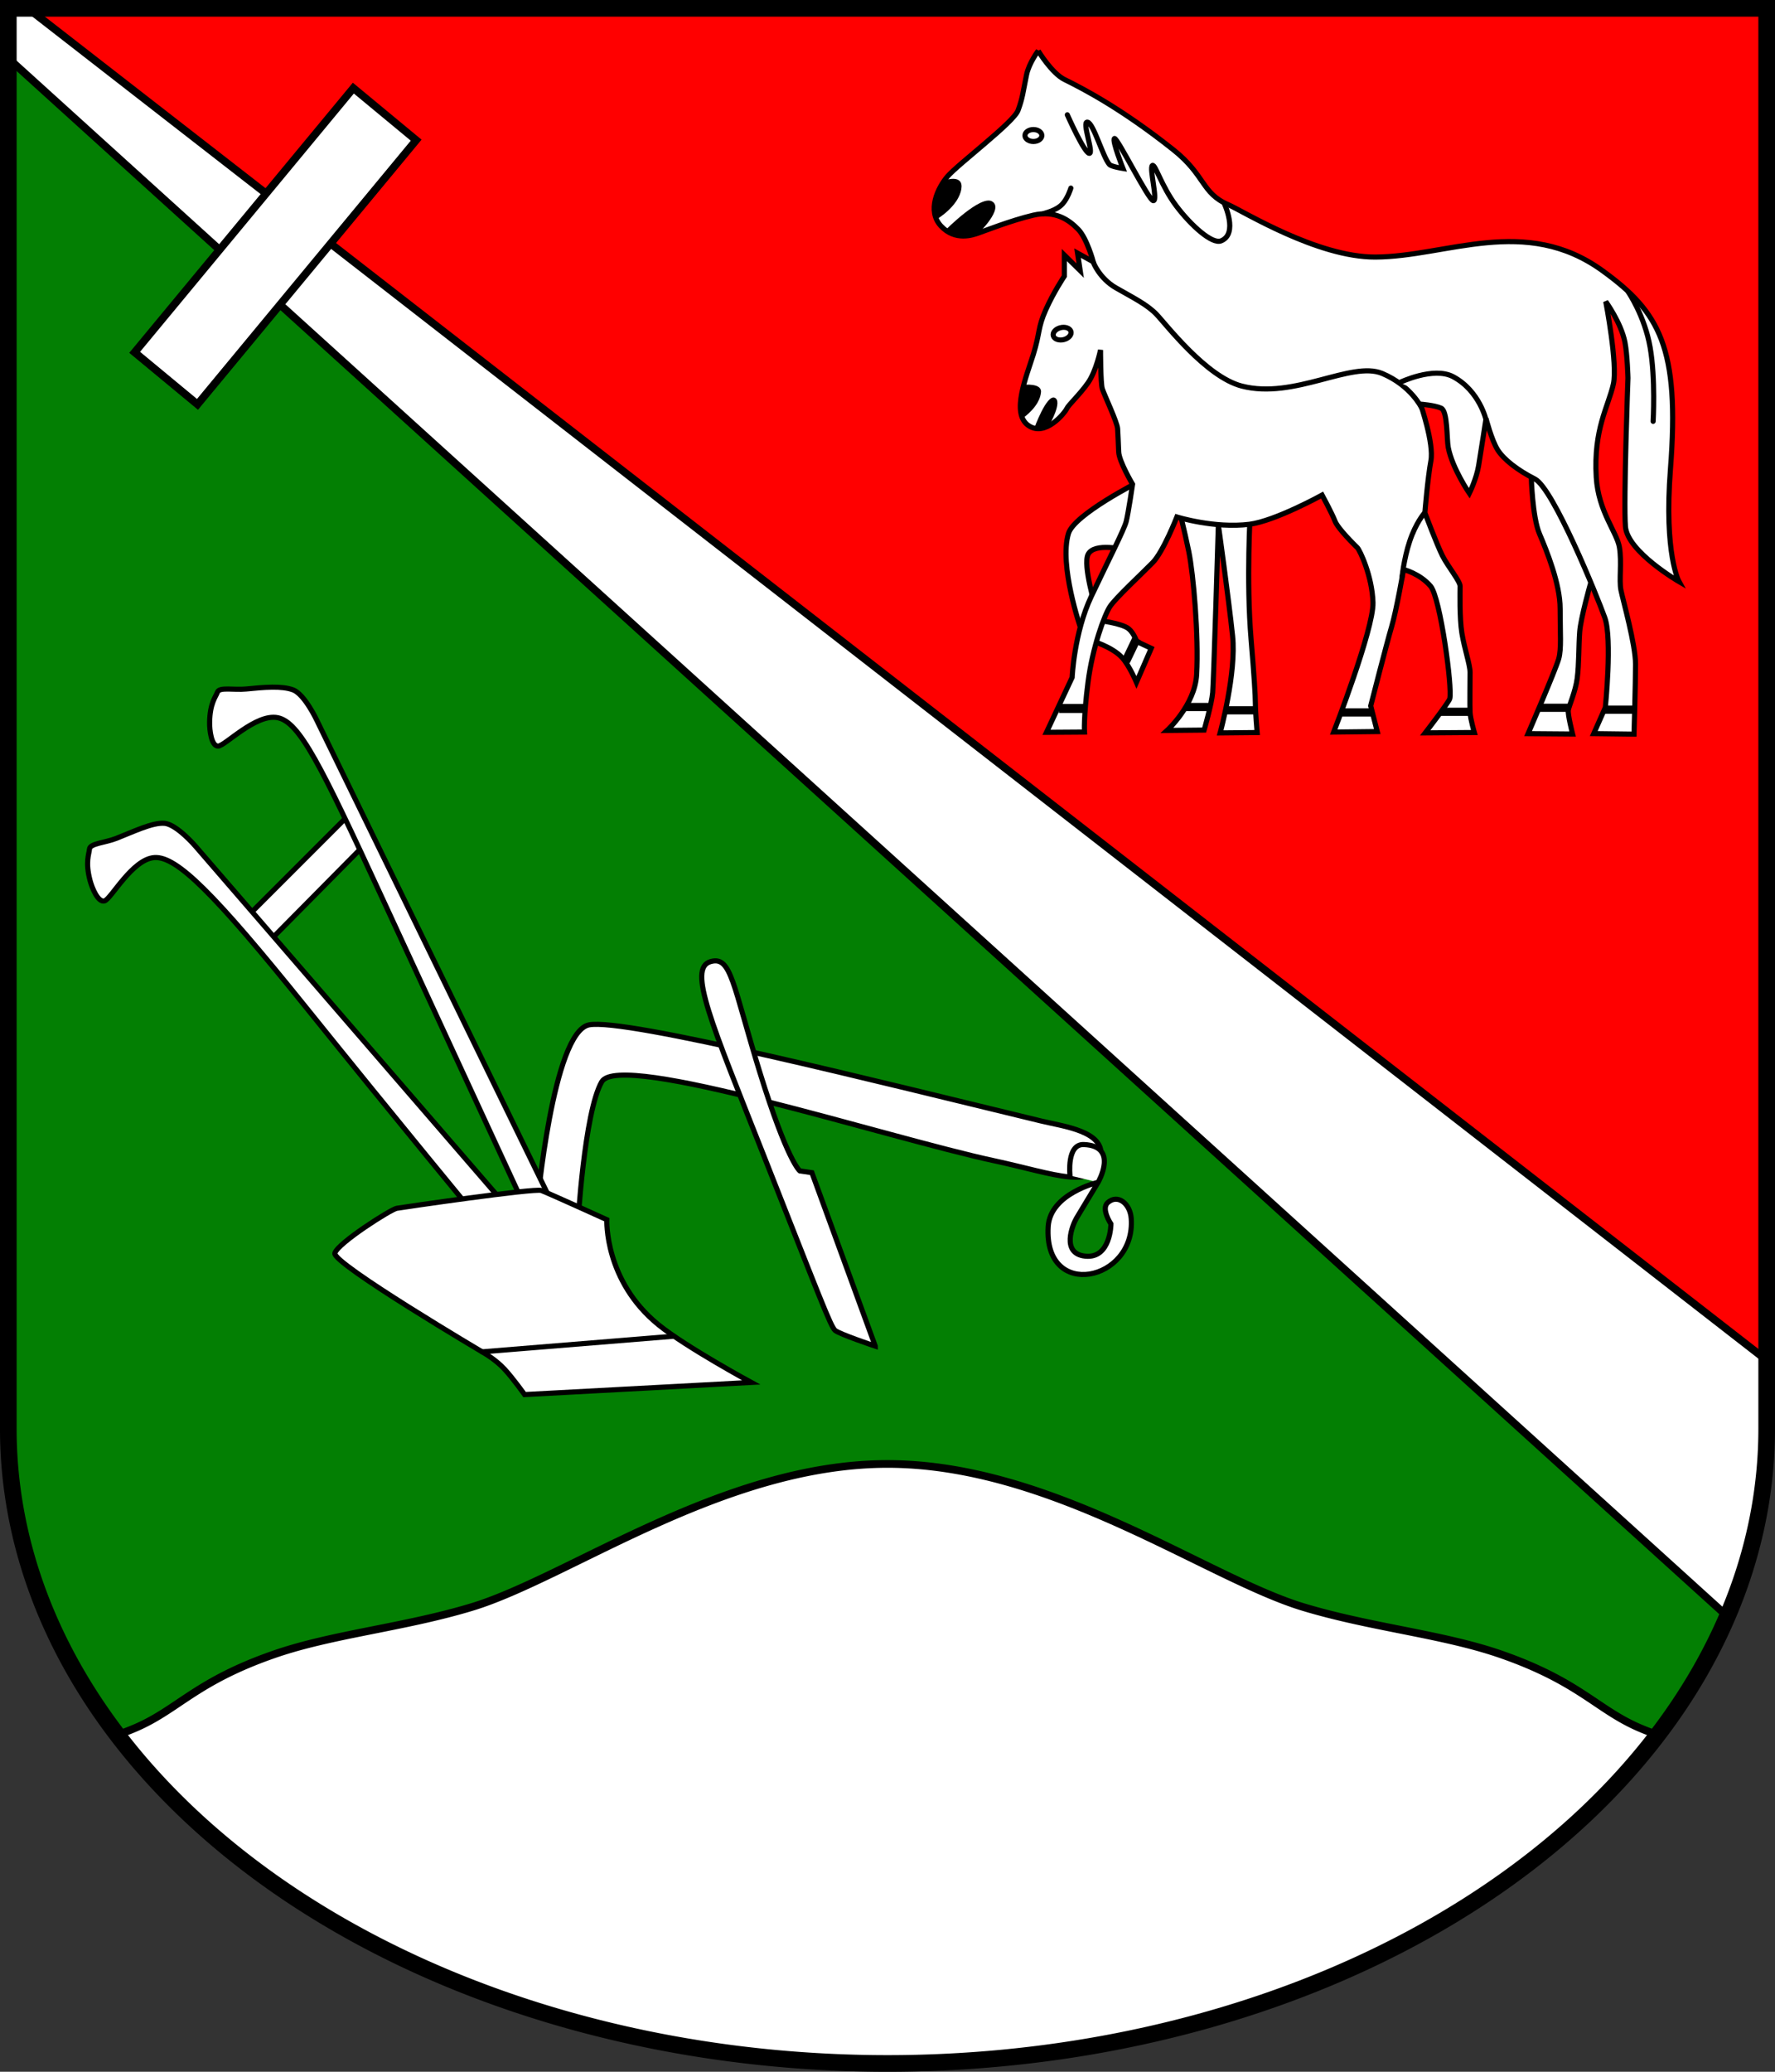 <?xml version="1.0" encoding="UTF-8" standalone="no"?>
<!-- Created with Inkscape (http://www.inkscape.org/) -->

<svg
   width="138.646mm"
   height="161.755mm"
   viewBox="0 0 138.646 161.755"
   version="1.1"
   id="svg2889"
   inkscape:version="1.2.2 (732a01da63, 2022-12-09)"
   sodipodi:docname="Wappen Kastorf2.svg"
   xmlns:inkscape="http://www.inkscape.org/namespaces/inkscape"
   xmlns:sodipodi="http://sodipodi.sourceforge.net/DTD/sodipodi-0.dtd"
   xmlns="http://www.w3.org/2000/svg"
   xmlns:svg="http://www.w3.org/2000/svg">
  <rect x="0" y="0" width="138.646" height="161.755" fill="#333333" stroke="none"/>
  <sodipodi:namedview
     id="namedview2891"
     pagecolor="#ffffff"
     bordercolor="#666666"
     borderopacity="1.0"
     inkscape:showpageshadow="2"
     inkscape:pageopacity="0.0"
     inkscape:pagecheckerboard="0"
     inkscape:deskcolor="#d1d1d1"
     inkscape:document-units="mm"
     showgrid="false"
     inkscape:zoom="0.87555771"
     inkscape:cx="262.68971"
     inkscape:cy="306.66168"
     inkscape:current-layer="layer1" />
  <defs
     id="defs2886" />
  <g
     inkscape:label="Ebene 1"
     inkscape:groupmode="layer"
     id="layer1"
     transform="translate(-524.677,-66.364)">
    <g
       id="g2782"
       transform="translate(487.816,3.775)">
      <path
         id="path1547"
         style="fill:#ff0000;stroke:none;stroke-width:1.3;stroke-linecap:round;stroke-dasharray:none"
         d="M 37.511,63.239 V 174.141 a 68.673,49.552 0 0 0 68.673,49.553 68.673,49.552 0 0 0 68.673,-49.552 68.673,49.552 0 0 0 0,-5.2e-4 V 63.239 Z" />
      <path
         id="path1873"
         style="fill:#037f03;fill-opacity:1;stroke:none;stroke-width:0.2;stroke-linecap:round;stroke-dasharray:none"
         d="M 37.511,64.626 V 174.141 a 68.673,49.552 0 0 0 68.673,49.553 68.673,49.552 0 0 0 68.401,-45.295 z" />
      <path
         id="path1766"
         style="fill:#ffffff;stroke:#000000;stroke-width:0.6;stroke-linecap:round;stroke-dasharray:none"
         d="m 106.184,176.887 c -12.862,0 -24.928,8.894 -32.485,11.177 -5.312,1.605 -10.912,2.114 -15.455,3.696 -6.19,2.156 -7.507,4.36 -10.941,5.793 -0.424,0.177 -0.836,0.333 -1.231,0.471 a 68.673,49.552 0 0 0 60.112,25.67 68.673,49.552 0 0 0 60.112,-25.67 c -0.395,-0.138 -0.807,-0.294 -1.231,-0.471 -3.434,-1.432 -4.751,-3.637 -10.941,-5.793 -4.543,-1.583 -10.143,-2.092 -15.455,-3.696 -7.557,-2.282 -19.623,-11.177 -32.484,-11.177 z" />
      <path
         id="path1819"
         style="fill:#ffffff;stroke:#000000;stroke-width:0.6;stroke-linecap:round;stroke-dasharray:none"
         d="m 37.511,63.239 v 3.904 L 171.765,188.766 a 68.673,49.552 0 0 0 3.092,-14.624 68.673,49.552 0 0 0 0,-5.2e-4 V 168.79 L 39.043,63.239 Z" />
      <path
         id="path2637"
         style="fill:none;stroke:#000000;stroke-width:1.3;stroke-linecap:round;stroke-dasharray:none"
         d="M 37.511,63.239 V 174.141 a 68.673,49.552 0 0 0 68.673,49.553 68.673,49.552 0 0 0 68.673,-49.552 68.673,49.552 0 0 0 0,-5.2e-4 V 63.239 Z" />
      <rect
         style="fill:#ffffff;stroke:#000000;stroke-width:0.6;stroke-linecap:round;stroke-dasharray:none"
         id="rect1439"
         width="26.782"
         height="6.371"
         x="-39.179"
         y="93.954"
         transform="rotate(-50.375)" />
      <g
         id="g1323"
         transform="translate(-0.76,-0.238)">
        <path
           style="fill:#ffffff;stroke:#000000;stroke-width:0.4;stroke-linecap:round;stroke-dasharray:none"
           d="m 157.23,100.083 c 0,0 0.083,3.115 0.64,4.422 0.556,1.307 1.613,3.893 1.613,5.84 0,1.947 0.111,3.115 -0.111,3.921 -0.222,0.806 -2.392,5.84 -2.392,5.84 l 3.476,0.028 c 0,0 -0.389,-1.529 -0.334,-1.863 0.056,-0.334 0.563,-1.462 0.695,-2.475 0.148,-1.137 0.111,-2.558 0.195,-3.643 0.083,-1.085 0.834,-3.726 0.834,-3.726 l 0.222,-0.667 -4.116,-8.037 z"
           id="path1018"
           sodipodi:nodetypes="csssccssscccc" />
        <path
           style="fill:#ffffff;stroke:#000000;stroke-width:0.4;stroke-linecap:round;stroke-dasharray:none"
           d="m 123.401,111.262 c 0,0 1.834,0.215 2.378,0.653 0.388,0.313 0.64,1.001 0.64,1.001 l 1.126,0.528 -1.154,2.656 c 0,0 -0.56,-1.308 -1.112,-1.919 -0.784,-0.867 -2.419,-1.335 -2.419,-1.335 z"
           id="path1033"
           sodipodi:nodetypes="cscccscc" />
        <path
           style="fill:#ffffff;stroke:#000000;stroke-width:0.4;stroke-linecap:round;stroke-dasharray:none"
           d="m 126.613,100.417 c 0,0 -5.081,2.567 -5.534,4.06 -0.751,2.475 0.945,7.369 0.945,7.369 l 1.168,-1.613 c 0,0 -0.997,-3.265 -0.584,-4.116 0.473,-0.973 2.92,-0.362 2.92,-0.362 z"
           id="path1031"
           sodipodi:nodetypes="csccscc" />
        <path
           style="fill:#ffffff;stroke:#000000;stroke-width:0.4;stroke-linecap:round;stroke-dasharray:none"
           d="m 135.289,102.697 c 0,0 -0.334,5.433 0.056,10.067 0.234,2.791 0.334,4.338 0.334,5.006 0,0.667 0.139,2.252 0.139,2.252 l -2.892,0.028 c 0,0 1.279,-4.672 0.973,-7.564 -0.33,-3.118 -1.112,-8.676 -1.112,-8.676 0,0 -0.362,12.18 -0.445,13.098 -0.083,0.918 -0.667,2.92 -0.667,2.92 l -2.892,0.028 c 0,0 2.176,-1.974 2.308,-4.366 0.167,-3.031 -0.25,-7.814 -0.612,-9.594 -0.362,-1.78 -0.806,-3.448 -0.806,-3.448 z"
           id="path1020"
           sodipodi:nodetypes="cssccscsccsscc" />
        <path
           style="fill:#ffffff;stroke:#000000;stroke-width:0.4;stroke-linecap:round;stroke-dasharray:none"
           d="m 118.715,66.796 c 0,0 1.055,1.748 2.061,2.244 1.445,0.713 4.414,2.24 8.485,5.471 2.532,2.01 2.206,3.405 4.301,4.298 1.122,0.479 6.933,4.107 11.488,4.088 5.577,-0.023 11.709,-3.317 17.763,1.079 4.438,3.223 6.02,5.97 5.288,15.463 -0.516,6.685 0.671,8.801 0.671,8.801 0,0 -4.03,-2.332 -4.187,-4.299 -0.157,-1.966 0.197,-11.602 0.197,-11.602 0,0 -0.049,-1.839 -0.236,-2.792 -0.298,-1.516 -1.499,-3.174 -1.499,-3.174 0,0 0.942,4.892 0.595,6.438 -0.399,1.776 -1.562,3.517 -1.337,7.276 0.16,2.677 1.612,4.287 1.809,5.466 0.197,1.18 -0.039,2.556 0.118,3.343 0.157,0.787 1.141,4.247 1.141,5.781 0,1.534 -0.118,5.466 -0.118,5.466 l -3.146,-0.039 0.905,-2.045 c 0,0 0.551,-5.349 -0.039,-7 -0.59,-1.652 -4.027,-10.108 -5.463,-10.834 -1.364,-0.69 -2.435,-1.529 -2.907,-2.276 -0.472,-0.747 -0.911,-2.444 -0.911,-2.444 0,0 -0.394,2.58 -0.579,3.689 -0.171,1.027 -0.724,2.149 -0.724,2.149 0,0 -1.331,-1.947 -1.647,-3.577 -0.124,-0.642 -0.039,-2.832 -0.551,-3.068 -0.511,-0.236 -1.612,-0.315 -1.612,-0.315 0,0 1.06,3.084 0.809,4.418 -0.25,1.335 -0.473,4.06 -0.473,4.06 0,0 0.946,2.503 1.363,3.337 0.417,0.834 1.39,2.002 1.39,2.392 0,0.389 -0.056,2.475 0.139,3.671 0.195,1.196 0.64,2.475 0.64,3.059 0,0.584 -0.028,2.642 0,3.142 0.028,0.501 0.334,1.557 0.334,1.557 l -3.838,0.028 c 0,0 1.849,-2.401 1.919,-2.67 0.216,-0.829 -0.742,-7.902 -1.502,-8.788 -0.845,-0.985 -2.109,-1.299 -2.109,-1.299 0,0 -0.56,3.216 -0.934,4.474 -0.374,1.258 -1.632,6.174 -1.632,6.174 l 0.511,2.006 -3.402,0.039 c 0,0 3.127,-8.042 3.068,-10.107 -0.059,-2.065 -1.023,-4.09 -1.219,-4.287 -0.197,-0.197 -1.514,-1.475 -1.75,-2.084 -0.236,-0.61 -1.003,-2.025 -1.003,-2.025 0,0 -3.683,2.03 -5.683,2.281 -2.722,0.341 -5.663,-0.57 -5.663,-0.57 0,0 -1.062,2.714 -1.888,3.559 -0.826,0.846 -2.91,2.773 -3.343,3.441 -0.433,0.669 -1.357,3.166 -1.711,5.919 -0.354,2.753 -0.275,3.874 -0.275,3.874 l -2.969,0.02 2.006,-4.287 c 0,0 0.149,-3.477 1.494,-6.322 1.288,-2.723 2.558,-5.2 2.725,-5.84 0.167,-0.64 0.501,-2.92 0.501,-2.92 0,0 -1.057,-1.78 -1.085,-2.531 -0.028,-0.751 -0.056,-1.307 -0.083,-1.808 -0.028,-0.501 -1.057,-2.67 -1.196,-3.115 -0.139,-0.445 -0.139,-3.031 -0.139,-3.031 0,0 -0.334,1.641 -0.973,2.558 -0.64,0.918 -1.529,1.724 -1.669,2.03 -0.139,0.306 -1.68,2.257 -3.017,1.293 -1.337,-0.964 -0.118,-3.834 0.413,-5.545 0.531,-1.711 0.334,-2.045 0.964,-3.461 0.629,-1.416 1.455,-2.635 1.455,-2.635 v -1.652 l 1.239,1.219 -0.206,-1.367 1.229,0.678 c 0,0 -0.492,-1.829 -1.18,-2.537 -0.688,-0.708 -1.77,-1.514 -3.52,-1.101 -1.75,0.413 -3.874,1.258 -4.287,1.396 -0.413,0.138 -1.789,0.649 -2.91,-0.551 -1.121,-1.199 -0.227,-3.019 0.511,-3.874 0.864,-1 5.152,-4.208 5.506,-5.152 0.354,-0.944 0.382,-1.39 0.669,-2.792 0.183,-0.896 0.91,-1.869 0.91,-1.869 z"
           id="path899"
           sodipodi:nodetypes="csssssscscscssssscccssscscsscscsssssccsscscccssscscssscccsscssscssssscccccssssssscc" />
        <path
           style="fill:none;stroke:#000000;stroke-width:0.4;stroke-linecap:round;stroke-dasharray:none"
           d="m 123.016,83.305 c 0,0 0.472,1.249 1.77,1.996 1.298,0.747 2.399,1.278 3.146,2.045 0.747,0.767 3.878,4.895 6.686,5.624 4.09,1.062 8.571,-1.994 10.972,-0.983 2.24,0.943 3.068,2.674 3.068,2.674"
           id="path1046"
           sodipodi:nodetypes="cssssc" />
        <path
           style="fill:#ffffff;stroke:#000000;stroke-width:0.4;stroke-linecap:round;stroke-dasharray:none"
           d="m 146.947,92.695 c 0,0 2.647,-1.281 4.188,-0.452 2.084,1.121 2.576,3.421 2.576,3.421"
           id="path1048"
           sodipodi:nodetypes="csc" />
        <path
           style="fill:none;stroke:#000000;stroke-width:0.4;stroke-linecap:round;stroke-dasharray:none"
           d="m 147.124,107.993 c 0,0 0.138,-1.494 0.61,-2.91 0.472,-1.416 1.121,-2.163 1.121,-2.163"
           id="path1050" />
        <path
           style="fill:none;stroke:#000000;stroke-width:0.4;stroke-linecap:round;stroke-dasharray:none"
           d="m 164.801,85.616 c 0,0 1.278,1.848 1.711,4.326 0.433,2.478 0.236,5.781 0.236,5.781"
           id="path1052"
           sodipodi:nodetypes="csc" />
        <path
           style="fill:none;stroke:#000000;stroke-width:0.4;stroke-linecap:round;stroke-dasharray:none"
           d="m 120.991,71.792 c 0,0 1.317,2.969 1.711,3.009 0.393,0.039 -0.61,-2.517 -0.138,-2.438 0.472,0.079 1.199,2.714 1.711,3.303 0.15,0.173 1.062,0.315 1.062,0.315 0,0 -0.865,-2.183 -0.669,-2.34 0.197,-0.157 2.694,4.896 3.048,4.857 0.354,-0.039 -0.346,-2.583 -0.079,-2.753 0.215,-0.137 0.709,1.627 1.856,3.151 1.161,1.544 2.81,3.015 3.503,2.738 1.376,-0.551 0.246,-2.935 0.246,-2.935"
           id="path1108"
           sodipodi:nodetypes="cssscsssssc" />
        <ellipse
           style="fill:#ffffff;stroke:#000000;stroke-width:0.4;stroke-linecap:round;stroke-dasharray:none"
           id="path1162"
           cx="118.34"
           cy="73.408"
           rx="0.659"
           ry="0.466" />
        <ellipse
           style="fill:#ffffff;stroke:#000000;stroke-width:0.4;stroke-linecap:round;stroke-dasharray:none"
           id="ellipse1164"
           cx="88.724"
           cy="117.035"
           rx="0.708"
           ry="0.483"
           transform="matrix(0.966,-0.258,0.298,0.955,0,0)" />
        <path
           style="fill:none;stroke:#000000;stroke-width:0.4;stroke-linecap:round;stroke-dasharray:none"
           d="m 119.142,79.5 c 0.079,-0.039 1.004,-0.222 1.485,-0.767 0.418,-0.473 0.639,-1.219 0.639,-1.219"
           id="path1166"
           sodipodi:nodetypes="csc" />
        <path
           style="fill:#000000;stroke:none;stroke-width:0.4;stroke-linecap:round;stroke-dasharray:none"
           d="m 111.513,76.877 c 0,0 1.4,-0.462 1.196,0.723 -0.237,1.374 -1.947,2.364 -1.947,2.364 l -0.181,-1.279 0.278,-1.057 z"
           id="path1168"
           sodipodi:nodetypes="cscccc" />
        <path
           style="fill:#000000;stroke:none;stroke-width:0.4;stroke-linecap:round;stroke-dasharray:none"
           d="m 111.547,80.721 c 0,0 2.661,-2.666 3.553,-2.176 0.987,0.542 -1.057,2.503 -1.057,2.503 l -1.154,0.32 -0.799,-0.264 z"
           id="path1170"
           sodipodi:nodetypes="cscccc" />
        <path
           style="fill:#000000;stroke:none;stroke-width:0.4;stroke-linecap:round;stroke-dasharray:none"
           d="m 117.618,92.871 c 0,0 1.373,-0.149 1.317,0.565 -0.088,1.131 -1.386,2.011 -1.386,2.011 l -0.265,-1.229 0.197,-0.826 z"
           id="path1172"
           sodipodi:nodetypes="cscccc" />
        <path
           style="fill:#000000;stroke:none;stroke-width:0.4;stroke-linecap:round;stroke-dasharray:none"
           d="m 118.402,96.273 c 0,0 0.966,-2.677 1.606,-2.392 0.64,0.285 -0.396,2.079 -0.396,2.079 l -0.584,0.32 z"
           id="path1174" />
        <rect
           style="fill:#000000;stroke:none;stroke-width:0.4;stroke-linecap:round;stroke-dasharray:none"
           id="rect1251"
           width="2.051"
           height="0.702"
           x="120.335"
           y="117.79" />
        <rect
           style="fill:#000000;stroke:none;stroke-width:0.4;stroke-linecap:round;stroke-dasharray:none"
           id="rect1253"
           width="1.877"
           height="0.64"
           x="130.228"
           y="117.707" />
        <rect
           style="fill:#000000;stroke:none;stroke-width:0.4;stroke-linecap:round;stroke-dasharray:none"
           id="rect1255"
           width="2.315"
           height="0.64"
           x="133.363"
           y="117.964" />
        <rect
           style="fill:#000000;stroke:none;stroke-width:0.4;stroke-linecap:round;stroke-dasharray:none"
           id="rect1257"
           width="2.315"
           height="0.64"
           x="142.448"
           y="118.131" />
        <rect
           style="fill:#000000;stroke:none;stroke-width:0.4;stroke-linecap:round;stroke-dasharray:none"
           id="rect1259"
           width="2.315"
           height="0.64"
           x="150.185"
           y="118.082" />
        <rect
           style="fill:#000000;stroke:none;stroke-width:0.4;stroke-linecap:round;stroke-dasharray:none"
           id="rect1261"
           width="2.364"
           height="0.64"
           x="157.864"
           y="117.768" />
        <rect
           style="fill:#000000;stroke:none;stroke-width:0.4;stroke-linecap:round;stroke-dasharray:none"
           id="rect1263"
           width="2.364"
           height="0.64"
           x="162.937"
           y="117.915" />
        <rect
           style="fill:#000000;stroke:none;stroke-width:0.4;stroke-linecap:round;stroke-dasharray:none"
           id="rect1265"
           width="1.988"
           height="0.683"
           x="-50.835"
           y="162.242"
           transform="matrix(0.431,-0.902,0.907,0.422,0,0)" />
      </g>
      <g
         id="g1385"
         transform="translate(3.1354258e-6,-1.888)">
        <path
           style="fill:#ffffff;stroke:#000000;stroke-width:0.4;stroke-linecap:round"
           d="m 78.81,158.732 c 0,0 1.224,-13.682 4.06,-14.238 2.836,-0.556 22.872,4.501 35.323,7.508 1.751,0.423 4.875,0.78 4.666,2.725 -0.304,2.835 -3.573,1.401 -8.317,0.383 -8.349,-1.792 -29.261,-8.599 -30.675,-6.179 -1.373,2.35 -1.887,11.358 -1.887,11.358 z"
           id="path1278"
           sodipodi:nodetypes="cssssscc" />
        <path
           style="fill:#ffffff;stroke:#000000;stroke-width:0.4;stroke-linecap:round"
           d="m 64.154,128.059 -7.981,7.981 1.502,2.141 7.731,-7.814 z"
           id="path1239"
           sodipodi:nodetypes="ccccc" />
        <path
           style="fill:#ffffff;stroke:#000000;stroke-width:0.4;stroke-linecap:round"
           d="M 81.001,160.484 61.618,120.736 c 0,0 -0.955,-2.052 -1.865,-2.396 -0.874,-0.33 -2.259,-0.21 -3.675,-0.068 -0.928,0.093 -2.076,-0.168 -2.229,0.238 -0.154,0.406 -0.59,0.872 -0.615,2.36 -0.01,0.599 0.133,1.874 0.667,1.859 0.535,-0.015 2.958,-2.566 4.656,-2.217 1.699,0.349 3.33,3.624 8.114,13.984 5.686,12.314 12.099,26.174 12.099,26.174 z"
           id="path1146"
           sodipodi:nodetypes="ccssssssscc" />
        <path
           style="fill:#ffffff;stroke:#000000;stroke-width:0.4;stroke-linecap:round"
           d="M 76.216,158.41 52.148,130.567 c 0,0 -1.469,-1.722 -2.438,-1.809 -0.93,-0.084 -2.449,0.664 -3.775,1.18 -0.869,0.338 -2.045,0.393 -2.084,0.826 -0.039,0.433 -0.336,0.998 0.039,2.438 0.151,0.58 0.629,1.77 1.14,1.612 0.511,-0.157 2.163,-3.264 3.893,-3.382 1.73,-0.118 4.641,2.753 11.798,11.641 7.158,8.888 13.529,16.596 13.529,16.596 z"
           id="path1056"
           sodipodi:nodetypes="ccssssssscc" />
        <path
           style="fill:#ffffff;stroke:#000000;stroke-width:0.4;stroke-linecap:round"
           d="m 74.75,170.161 c 0,0 -11.958,-7.063 -11.735,-7.842 0.222,-0.779 4.366,-3.42 4.839,-3.504 0.473,-0.083 10.762,-1.585 11.29,-1.39 0.528,0.195 5.117,2.28 5.117,2.28 0,0 -0.208,4.756 4.029,8.199 2.13,1.731 7.249,4.506 7.249,4.506 l -17.702,0.949 c 0,0 -0.89,-1.251 -1.557,-1.974 -0.667,-0.723 -1.529,-1.224 -1.529,-1.224 z"
           id="path972"
           sodipodi:nodetypes="cssscsccsc" />
        <path
           style="fill:none;stroke:#000000;stroke-width:0.4;stroke-linecap:round"
           d="m 74.527,170.022 14.933,-1.217"
           id="path1183"
           sodipodi:nodetypes="cc" />
        <path
           style="fill:#ffffff;stroke:#000000;stroke-width:0.4;stroke-linecap:round"
           d="m 120.439,156.257 c 0,0 -0.281,-2.475 1.085,-2.419 2.753,0.111 1.112,2.948 1.112,2.948 0,0 -3.743,0.866 -3.902,3.461 -0.356,5.796 6.833,4.277 6.488,-0.625 -0.084,-1.198 -1.063,-1.94 -1.835,-1.251 -0.545,0.486 0.25,1.669 0.25,1.669 0,0 -0.012,2.721 -2.008,2.512 -1.932,-0.202 -0.967,-2.485 -0.689,-2.957 0.278,-0.473 1.696,-2.809 1.696,-2.809"
           id="path1280"
           sodipodi:nodetypes="cscssscssc" />
        <path
           style="fill:#ffffff;stroke:#000000;stroke-width:0.4;stroke-linecap:round"
           d="m 105.228,169.577 -4.95,-13.543 -0.945,-0.139 c 0,0 -0.973,-0.751 -3.115,-7.675 -2.141,-6.924 -2.238,-9.145 -3.865,-8.662 -1.78,0.528 0.058,4.74 4.143,15.084 4.38,11.092 5.244,13.414 5.598,13.709 0.354,0.295 3.134,1.227 3.134,1.227 z"
           id="path1375"
           sodipodi:nodetypes="cccssssc" />
      </g>
    </g>
  </g>
</svg>
